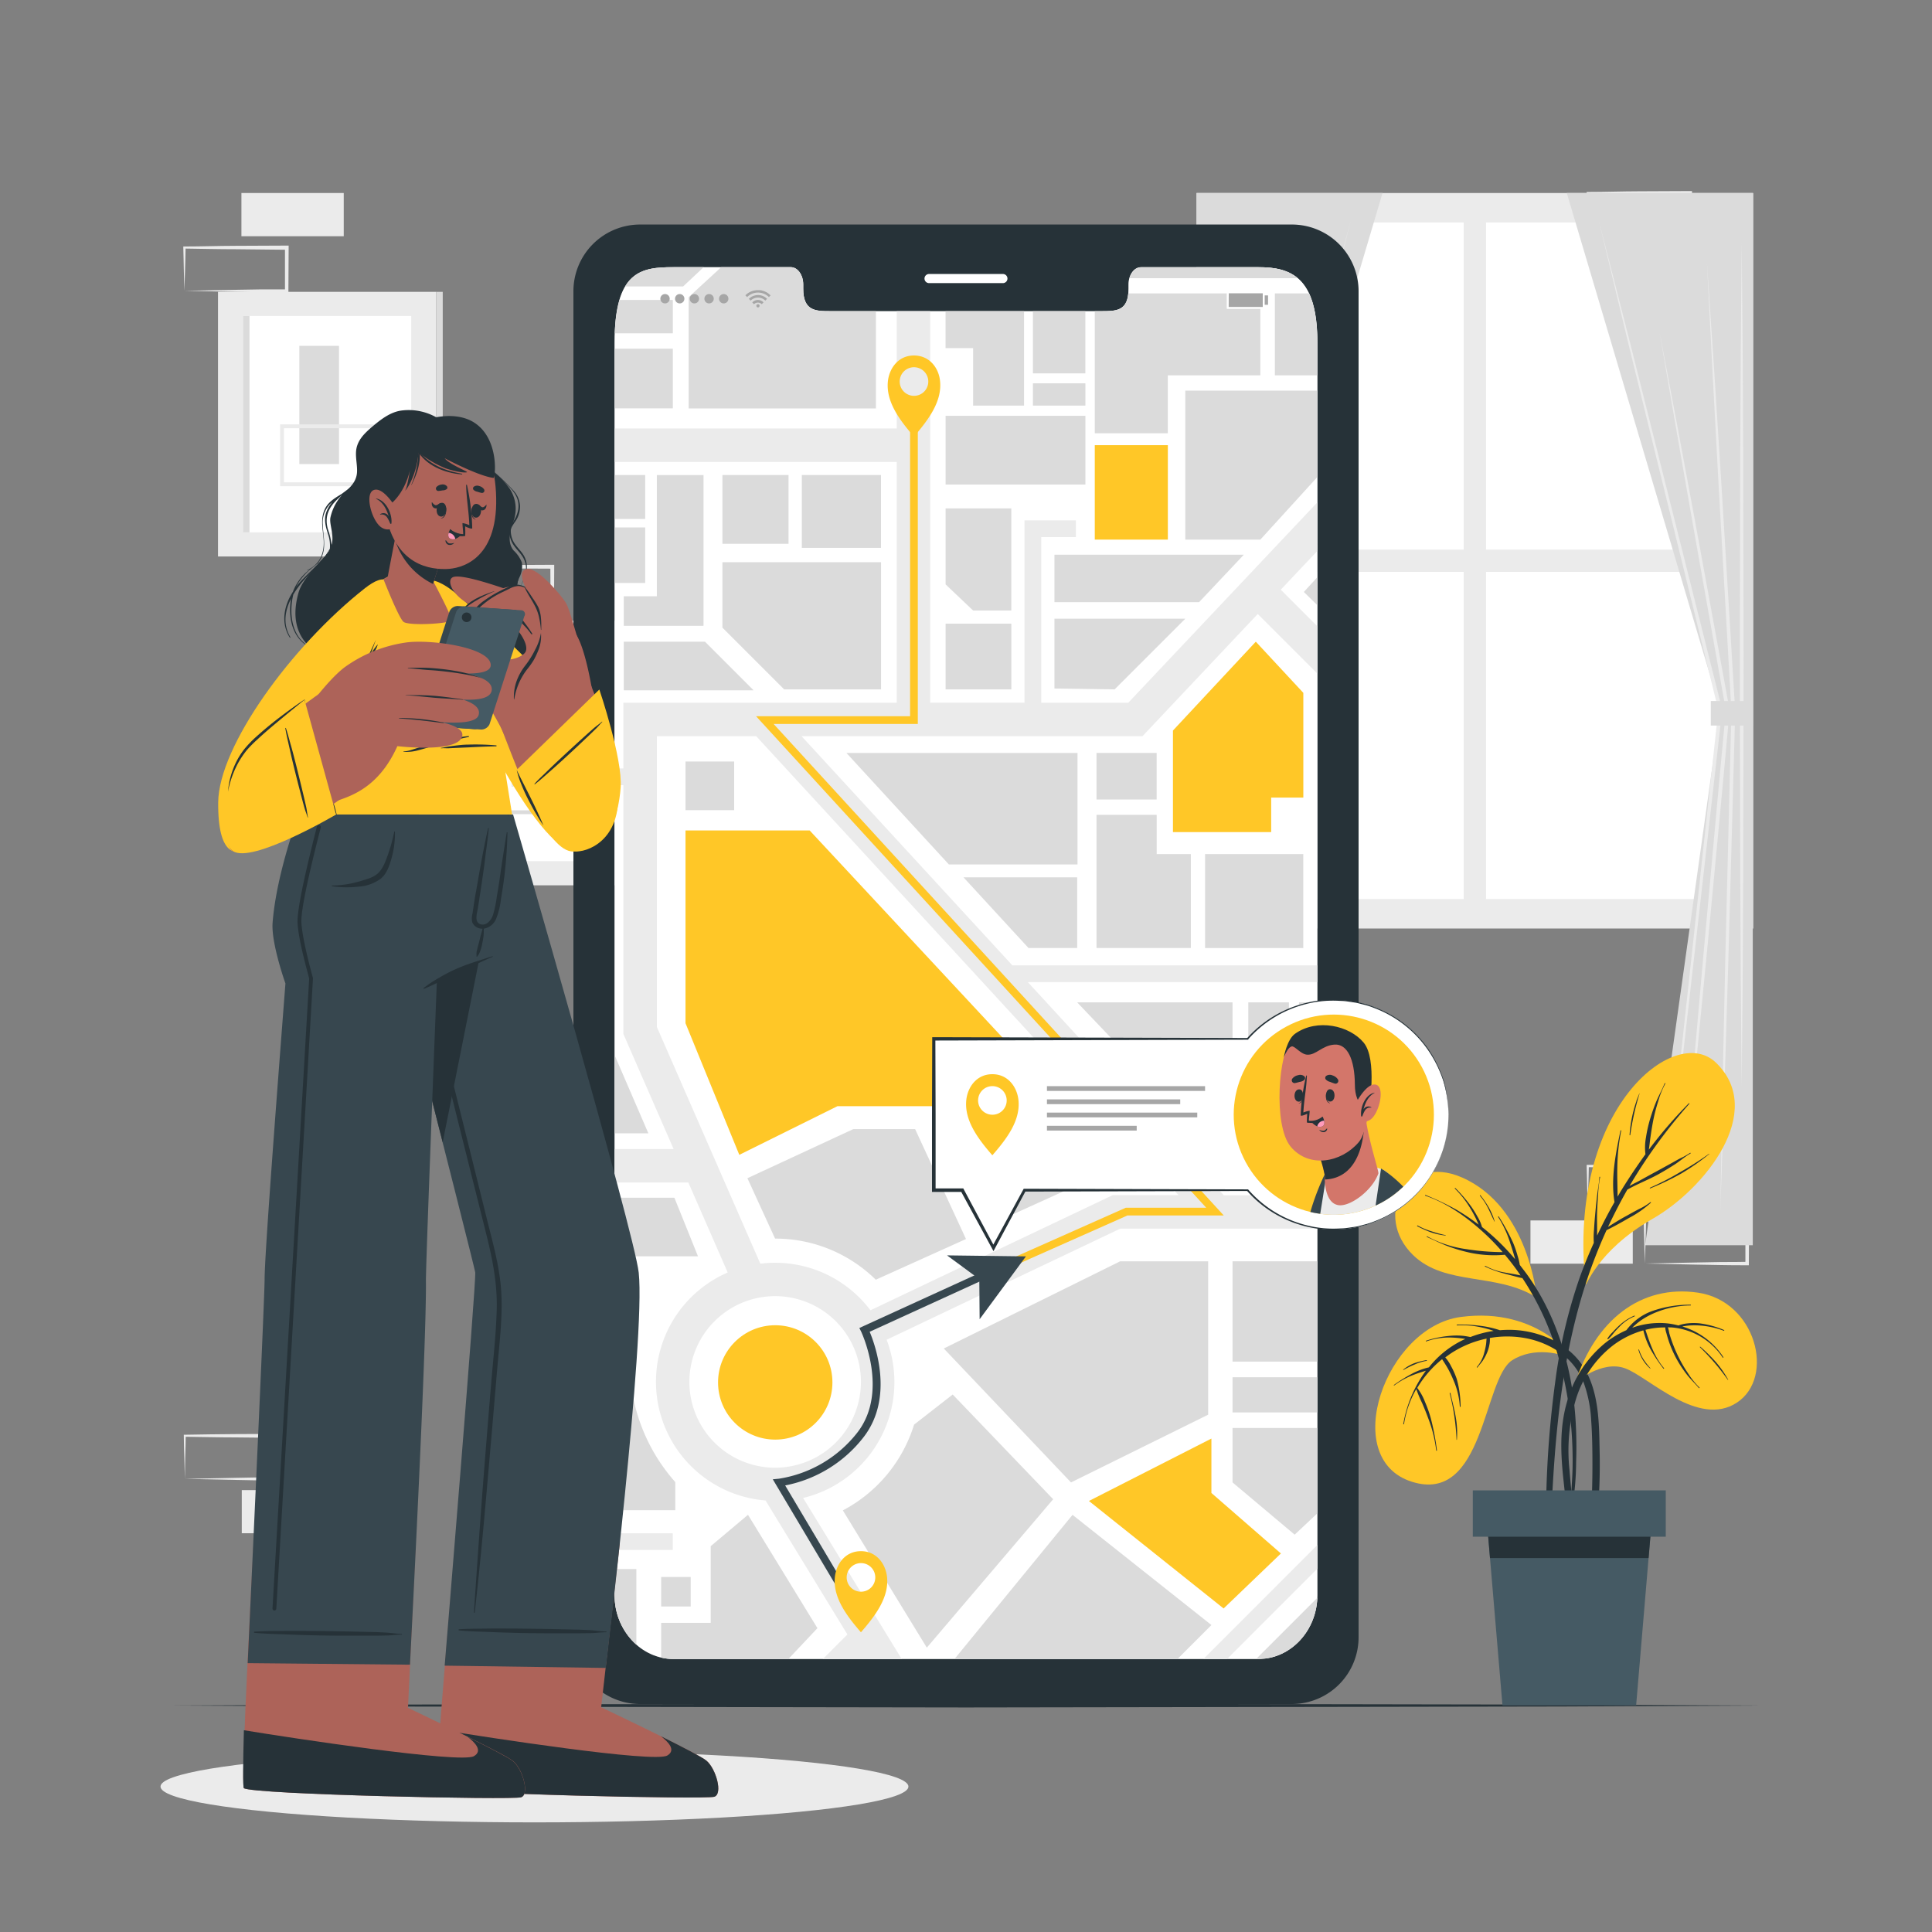 <svg xmlns="http://www.w3.org/2000/svg" viewBox="0 0 500 500"><rect x="0" y="0" width="500" height="500" fill="#808080" stroke="none"/><g id="freepik--background-complete--inject-5"><path d="M410.91,312.92l13.35-.27,6.58-.12c2.19,0,4.36,0,6.55,0l-.45.44-.05-11.18.5.49-13.24-.06c-4.42,0-8.83-.11-13.24-.16l.27-.27c0,1.83-.09,3.67-.13,5.53Zm0,0-.15-5.53c0-1.87-.11-3.76-.13-5.65v-.27h.28c4.41,0,8.82-.16,13.24-.16l13.24-.06h.5v.51l-.06,11.18v.45h-.44c-2.24,0-4.47,0-6.7-.05L424,313.2Z" style="fill:#ebebeb"></path><path d="M425.68,327l13.35-.27,6.58-.12c2.19,0,4.37,0,6.55-.05l-.45.44,0-11.18.5.49-13.24-.06c-4.42,0-8.83-.11-13.24-.16l.27-.27c0,1.83-.09,3.67-.13,5.53Zm0,0-.14-5.53c-.05-1.87-.12-3.76-.14-5.65v-.27h.28c4.41-.05,8.82-.16,13.24-.16l13.24-.06h.5v.51L452.6,327v.45h-.44c-2.23,0-4.47,0-6.7-.05l-6.66-.12Z" style="fill:#ebebeb"></path><rect x="396.08" y="315.84" width="26.48" height="11.19" transform="translate(818.64 642.88) rotate(180)" style="fill:#ebebeb"></rect><path d="M47.84,382.73l13.32-.27,6.56-.12c2.18,0,4.35,0,6.52,0l-.44.44-.06-11.15.5.5L61,372c-4.4,0-8.8-.12-13.2-.17l.27-.27c0,1.82-.08,3.66-.13,5.52Zm0,0-.14-5.51c-.05-1.87-.11-3.75-.13-5.64v-.27h.27c4.4-.06,8.8-.16,13.2-.17l13.2-.06h.5v.5l0,11.15v.45h-.44c-2.22,0-4.45,0-6.67-.05L60.93,383Z" style="fill:#ebebeb"></path><rect x="62.57" y="385.65" width="26.4" height="11.16" transform="translate(151.54 782.45) rotate(180)" style="fill:#ebebeb"></rect><path d="M116.45,157.86l13.36-.28,6.58-.11c2.18-.05,4.36,0,6.54-.05l-.44.44-.06-11.19.5.5-13.24-.06c-4.41,0-8.83-.11-13.24-.17l.27-.27c0,1.83-.08,3.68-.13,5.54Zm0,0-.14-5.53c0-1.87-.11-3.76-.13-5.66v-.27h.27c4.41-.05,8.83-.16,13.24-.16l13.24-.07h.5v.5l-.05,11.19v.45h-.44c-2.23,0-4.47,0-6.69-.06l-6.66-.11Z" style="fill:#ebebeb"></path><rect x="62.49" y="49.95" width="26.48" height="11.19" transform="translate(151.45 111.09) rotate(180)" style="fill:#ebebeb"></rect><path d="M47.72,75.25,61.07,75l6.58-.11c2.19,0,4.36,0,6.55,0l-.45.44,0-11.19.5.5L61,64.5c-4.42,0-8.83-.11-13.24-.17l.27-.27c0,1.83-.09,3.67-.13,5.54Zm0,0-.15-5.53c0-1.87-.11-3.76-.13-5.66v-.27h.28c4.41,0,8.82-.16,13.24-.17l13.24-.06h.5v.5l-.06,11.19v.45H74.2c-2.24,0-4.47,0-6.7-.06l-6.66-.11Z" style="fill:#ebebeb"></path><path d="M410.91,61.14l13.35-.28,6.58-.11c2.19,0,4.36,0,6.55,0l-.45.44L436.89,50l.5.5-13.24-.06c-4.42,0-8.83-.11-13.24-.17l.27-.27c0,1.83-.09,3.67-.13,5.54Zm0,0-.15-5.53c0-1.87-.11-3.76-.13-5.66v-.27h.28c4.41,0,8.82-.16,13.24-.17l13.24-.06h.5V50l-.06,11.19v.45h-.44c-2.24,0-4.47,0-6.7-.06L424,61.42Z" style="fill:#ebebeb"></path><rect x="369.05" y="189.88" width="26.48" height="11.19" transform="translate(764.58 390.95) rotate(180)" style="fill:#ebebeb"></rect><rect x="309.66" y="49.95" width="144.07" height="190.35" transform="translate(763.4 290.25) rotate(180)" style="fill:#ebebeb"></rect><rect x="384.58" y="57.58" width="62.39" height="84.67" transform="translate(831.55 199.82) rotate(180)" style="fill:#fff"></rect><rect x="316.43" y="57.58" width="62.39" height="84.67" transform="translate(695.24 199.82) rotate(180)" style="fill:#fff"></rect><rect x="384.58" y="148.01" width="62.39" height="84.67" transform="translate(831.55 380.68) rotate(180)" style="fill:#fff"></rect><rect x="316.43" y="148.01" width="62.39" height="84.67" transform="translate(695.24 380.68) rotate(180)" style="fill:#fff"></rect><polygon points="357.8 49.95 309.66 49.95 309.66 322.27 337.52 322.27 318.08 183.7 357.8 49.95" style="fill:#dbdbdb"></polygon><polygon points="349.46 57.31 341.85 88.97 334.09 120.59 318.56 183.82 318.57 183.65 325.75 249.73 329.33 282.77 332.75 315.83 328.84 282.83 325.08 249.81 317.58 183.76 317.57 183.67 317.59 183.58 333.45 120.43 341.38 88.85 349.46 57.31" style="fill:#ebebeb"></polygon><polygon points="312.53 62.9 312.77 90.21 312.91 117.52 313.03 172.14 312.91 226.76 312.77 254.07 312.53 281.38 312.28 254.07 312.14 226.76 312.03 172.14 312.14 117.52 312.28 90.21 312.53 62.9" style="fill:#ebebeb"></polygon><polygon points="321.52 68.02 320.05 97.05 318.48 126.07 315.19 184.11 315.19 184.07 316.79 248.75 317.49 281.08 318.08 313.43 316.98 281.1 315.99 248.77 314.21 184.1 314.21 184.07 314.21 184.06 317.74 126.03 319.59 97.02 321.52 68.02" style="fill:#ebebeb"></polygon><path d="M327.79,309.24l-3.17-31.33-3.07-31.34c-1.95-20.9-4-41.8-5.87-62.71v-.13l8.94-48.79,4.54-24.39,4.61-24.37-4.2,24.44-4.27,24.44-8.68,48.84v-.12c2,20.89,3.84,41.81,5.77,62.71l2.75,31.37Z" style="fill:#ebebeb"></path><rect x="309.66" y="181.42" width="10.87" height="6.35" transform="translate(630.2 369.19) rotate(180)" style="fill:#dbdbdb"></rect><polygon points="405.48 49.95 453.62 49.95 453.62 322.27 425.76 322.27 445.21 183.7 405.48 49.95" style="fill:#dbdbdb"></polygon><polygon points="413.82 57.31 421.9 88.85 429.83 120.43 445.69 183.58 445.71 183.67 445.7 183.76 438.2 249.81 434.44 282.83 430.53 315.83 433.95 282.77 437.54 249.73 444.71 183.65 444.72 183.82 429.19 120.59 421.43 88.97 413.82 57.31" style="fill:#ebebeb"></polygon><polygon points="450.75 62.9 451 90.21 451.14 117.52 451.25 172.14 451.14 226.76 451 254.07 450.75 281.38 450.51 254.07 450.37 226.76 450.26 172.14 450.37 117.52 450.51 90.21 450.75 62.9" style="fill:#ebebeb"></polygon><polygon points="441.76 68.02 443.7 97.02 445.54 126.03 449.07 184.06 449.07 184.07 449.07 184.1 447.29 248.77 446.3 281.1 445.21 313.43 445.8 281.08 446.49 248.75 448.09 184.07 448.09 184.11 444.8 126.07 443.24 97.05 441.76 68.02" style="fill:#ebebeb"></polygon><path d="M435.49,309.24l2.65-31.38,2.76-31.37c1.92-20.9,3.76-41.82,5.76-62.71v.12L438,135.06l-4.27-24.44-4.2-24.44,4.62,24.37,4.54,24.39,8.93,48.79v.13c-1.88,20.91-3.92,41.81-5.88,62.71l-3.06,31.34Z" style="fill:#ebebeb"></path><rect x="442.75" y="181.42" width="10.87" height="6.35" style="fill:#dbdbdb"></rect><rect x="56.42" y="75.53" width="56.46" height="68.49" style="fill:#ebebeb"></rect><rect x="62.87" y="81.78" width="43.56" height="55.99" style="fill:#fff"></rect><rect x="62.87" y="81.78" width="1.7" height="55.99" style="fill:#dbdbdb"></rect><rect x="112.88" y="75.53" width="1.7" height="68.49" style="fill:#dbdbdb"></rect><rect x="77.47" y="89.5" width="10.27" height="30.6" style="fill:#dbdbdb"></rect><path d="M100.87,125.82H72.49v-16h28.38Zm-27.38-1H99.87v-14H73.49Z" style="fill:#ebebeb"></path><rect x="108.4" y="160.63" width="56.46" height="68.49" style="fill:#ebebeb"></rect><rect x="114.85" y="166.88" width="43.56" height="55.99" style="fill:#fff"></rect><rect x="114.85" y="166.88" width="1.7" height="55.99" style="fill:#dbdbdb"></rect><rect x="164.86" y="160.63" width="1.7" height="68.49" style="fill:#dbdbdb"></rect><rect x="132.41" y="181.36" width="8.8" height="22.25" style="fill:#ebebeb"></rect><path d="M151,210.71H126.34V194.38H151Zm-23.64-1H150V195.38H127.34Z" style="fill:#dbdbdb"></path></g><g id="freepik--Shadow--inject-5"><ellipse cx="138.32" cy="462.36" rx="96.78" ry="9.27" style="fill:#ebebeb"></ellipse></g><g id="freepik--Floor--inject-5"><polygon points="44.45 441.39 95.84 441.15 147.23 441.06 250 440.89 352.77 441.06 404.16 441.15 455.55 441.39 404.16 441.64 352.77 441.73 250 441.89 147.23 441.73 95.84 441.64 44.45 441.39" style="fill:#263238"></polygon></g><g id="freepik--Plant--inject-5"><path d="M407.61,352.12s-9.13-14-29.58-11.29c-19.43,2.59-31.52,36.63-12.69,42.63s18.49-26.6,26-31.42C396.87,348.51,404.18,350.07,407.61,352.12Z" style="fill:#FFC727"></path><path d="M360.77,358.41a40.4,40.4,0,0,1,4.42-2.77,18.17,18.17,0,0,1,4.61-1.77,25.31,25.31,0,0,1,9.43-7.36l-.59-.09a31,31,0,0,0-3.19-.27,17.87,17.87,0,0,0-6.32,1,.09.09,0,1,1-.06-.18,28,28,0,0,1,6.34-1.27,18.41,18.41,0,0,1,3.15,0c.56.06,1.12.15,1.67.26l.32.06a27.23,27.23,0,0,1,6-1.58l-.54-.2a27.29,27.29,0,0,0-2.92-.77,23.25,23.25,0,0,0-6-.47c-.12,0-.14-.19,0-.2a38.61,38.61,0,0,1,6.08.33,25.5,25.5,0,0,1,5,1.13,28.34,28.34,0,0,1,3.69-.07c7,.37,14.36,3.7,18.11,9.84s3.87,13.88,4,20.88a154.67,154.67,0,0,1-2,29.16c-.1.57-.89.39-.85-.16.51-8.25,1-16.5,1-24.77,0-3.83-.05-7.68-.32-11.5a34,34,0,0,0-1.87-9.62,17.3,17.3,0,0,0-6.07-7.9,22.94,22.94,0,0,0-9.29-3.85,26,26,0,0,0-9,0,6.29,6.29,0,0,1-.12,1.78,9.44,9.44,0,0,1-.65,2.14,11.55,11.55,0,0,1-1,1.86c-.43.66-1,1.23-1.43,1.84-.08.1-.23,0-.15-.12a9.15,9.15,0,0,0,1.93-3.8,17.27,17.27,0,0,0,.43-2c.08-.51.08-1,.15-1.54a26.67,26.67,0,0,0-9.17,3.78c-.53.35-1,.71-1.53,1.09a10.14,10.14,0,0,1,1.5,2.25,21.21,21.21,0,0,1,1.48,3.34A27.36,27.36,0,0,1,378,364a.1.1,0,0,1-.2,0,20.12,20.12,0,0,0-1.65-6.81,26.76,26.76,0,0,0-1.49-3.1c-.29-.52-.6-1-.92-1.52-.17-.27-.36-.54-.52-.82a27.86,27.86,0,0,0-6.44,7.45l0,0a13.81,13.81,0,0,1,2,3.59,32.07,32.07,0,0,1,1.49,4.19,66.25,66.25,0,0,1,1.61,8.38c0,.12-.17.14-.19,0a34.07,34.07,0,0,0-2.07-8.31c-.48-1.31-1-2.6-1.55-3.88a35.76,35.76,0,0,1-1.54-3.68,25.94,25.94,0,0,0-3.17,9.05c0,.12-.21.09-.19,0a32.59,32.59,0,0,1,5.85-13.8c-1.28.4-2.55.79-3.79,1.31a20.31,20.31,0,0,0-4.44,2.53C360.78,358.65,360.67,358.48,360.77,358.41Z" style="fill:#263238"></path><path d="M375.38,360.54c.41,2,1,4,1.34,6.07a23,23,0,0,1,.32,6c0,.05-.09.05-.09,0a57.19,57.19,0,0,0-1.76-12A.1.1,0,1,1,375.38,360.54Z" style="fill:#263238"></path><path d="M363.17,354.44A11.06,11.06,0,0,1,366,352.8a19.48,19.48,0,0,1,3.18-.8c.11,0,.14.18,0,.19a12.38,12.38,0,0,0-3.07.94,23.13,23.13,0,0,0-2.87,1.41A.06.06,0,1,1,363.17,354.44Z" style="fill:#263238"></path><path d="M397.72,335.84s-1.92-23.51-19.4-31.13c-14.6-6.37-23,10-12.64,20.08C374,332.91,387.42,329.25,397.72,335.84Z" style="fill:#FFC727"></path><path d="M368.92,309.26a74.49,74.49,0,0,1,7.77,3.68,58,58,0,0,1,6,4c-.29-.59-.54-1.22-.84-1.8-.45-.91-.94-1.79-1.48-2.66a25.17,25.17,0,0,0-3.85-4.87c-.09-.09.05-.22.14-.13a38.78,38.78,0,0,1,4.05,4.72,26.91,26.91,0,0,1,1.66,2.66,10.28,10.28,0,0,1,1.17,2.7l.2.15a57.51,57.51,0,0,1,8.35,8.16c-.05-.23-.1-.46-.16-.67-.33-1.15-.68-2.28-1.06-3.42a28.77,28.77,0,0,0-3.16-6.85.1.1,0,0,1,.17-.1,54.89,54.89,0,0,1,3.66,6.69,26.52,26.52,0,0,1,1.21,3.48,14.82,14.82,0,0,1,.57,2.36c.76,1,1.51,1.94,2.21,2.94,7.51,10.69,11.27,23.61,12.18,36.54a111.87,111.87,0,0,1,.19,11.58,73.06,73.06,0,0,1-1,11.63c-.05.24-.43.17-.42-.07.08-3.4.44-6.78.5-10.18a99.41,99.41,0,0,0-.33-10.21,95.31,95.31,0,0,0-3.81-20A71.72,71.72,0,0,0,394,330.78c-.74-.14-1.47-.34-2.19-.53s-1.75-.45-2.62-.69a26.59,26.59,0,0,1-4.87-1.79.09.09,0,1,1,.1-.16,15.74,15.74,0,0,0,4.94,1.7c1.37.27,2.79.45,4.16.77a63.76,63.76,0,0,0-4.06-5.35,30,30,0,0,1-9.95-.74,41.59,41.59,0,0,1-5.09-1.58c-1.75-.68-3.41-1.54-5.13-2.27-.13-.05,0-.24.07-.17a29.36,29.36,0,0,0,10.09,3.3,62,62,0,0,0,9.43.78c-1.24-1.43-2.53-2.81-3.9-4.12-4.59-4.37-10-8.39-16.09-10.48C368.74,309.41,368.8,309.21,368.92,309.26Z" style="fill:#263238"></path><path d="M383.14,309.33a27.68,27.68,0,0,1,2.15,3.14,17.76,17.76,0,0,1,1.54,3.65s-.05.06-.07,0c-.59-1.15-1.08-2.35-1.67-3.49a16.79,16.79,0,0,0-2.09-3.18C382.93,309.37,383.07,309.24,383.14,309.33Z" style="fill:#263238"></path><path d="M366.89,317.16a17.84,17.84,0,0,0,3.58,1.5,33.32,33.32,0,0,0,3.65,1c.06,0,.05.11,0,.1a17.36,17.36,0,0,1-3.78-.83,30.3,30.3,0,0,1-3.54-1.58C366.68,317.27,366.78,317.1,366.89,317.16Z" style="fill:#263238"></path><path d="M410.35,332.38c.11,1,2.64-8.54,17.42-17,13.43-7.7,29.45-27.74,16.29-40.39C433.43,264.75,405.44,287,410.35,332.38Z" style="fill:#FFC727"></path><path d="M400.17,387.15a261.92,261.92,0,0,1,2.35-29.73,134.27,134.27,0,0,1,6.24-26.6c1.1-3.11,2.36-6.16,3.72-9.18a21.6,21.6,0,0,1,.06-3.51c.08-1.51.21-3,.35-4.51s.29-3,.47-4.5.5-3,.56-4.48c0-.14.22-.11.19,0a31.52,31.52,0,0,0-.53,4.76c-.12,1.45-.2,2.9-.25,4.35s0,2.91,0,4.37c0,.52,0,1.08,0,1.64,1.39-2.94,2.88-5.83,4.5-8.65-1-6.13.3-12.53,1.55-18.52,0-.12.21-.07.18.05a52.24,52.24,0,0,0-1,9.5c-.06,2.52.06,5,.07,7.55.35-.6.71-1.21,1.07-1.8,1.92-3.13,4-6.2,6.14-9.18a14.17,14.17,0,0,1,.14-4.36,35.49,35.49,0,0,1,1.07-4.78c.48-1.56,1-3.1,1.64-4.61s1.49-3,2.11-4.59c.05-.13.25,0,.17.08a23,23,0,0,0-1.85,4.64,45.07,45.07,0,0,0-1.21,4.6c-.31,1.55-.56,3.11-.78,4.69-.15,1-.24,2.11-.42,3.16a114.23,114.23,0,0,1,10.35-12c.09-.09.22.05.13.14a136,136,0,0,0-15,20.44c-.17.27-.32.55-.48.83.82-.52,1.75-.92,2.52-1.35,1.43-.79,2.86-1.58,4.31-2.36l4.18-2.29c.72-.4,1.43-.82,2.16-1.19a17,17,0,0,0,2.5-1.39c.11-.08.23.09.11.16-1.42.78-2.68,1.94-4.05,2.82s-2.78,1.73-4.22,2.53c-2.63,1.46-5.48,2.52-8.07,4-1.79,3.14-3.44,6.37-5,9.65,1.57-1,3.17-2,4.8-2.87,1.05-.59,2.1-1.17,3.16-1.73a15.55,15.55,0,0,0,3-1.8c.09-.08.22.06.13.14a27.62,27.62,0,0,1-5.68,3.95c-1.9,1.11-3.82,2.18-5.79,3.15-1.58,3.46-3,7-4.28,10.58-6.22,17.62-8.51,36.32-9.6,54.89-.32,5.54-.49,11.07-.56,16.62s.22,11.07.21,16.6c0,.17-.27.21-.29,0-.67-4.91-.78-9.91-1-14.85S400.06,392.18,400.17,387.15Z" style="fill:#263238"></path><path d="M427,307.39a71.08,71.08,0,0,0,7.85-4.06,83.79,83.79,0,0,0,7.46-4.73s.09,0,.05.06a60.88,60.88,0,0,1-7.16,5,70.16,70.16,0,0,1-8.11,3.89C427,307.61,426.91,307.44,427,307.39Z" style="fill:#263238"></path><path d="M422.75,287.48c.21-.86.49-1.71.77-2.54a.08.08,0,0,1,0-.1c.18-.48.38-.95.57-1.42l.07-.17a2.33,2.33,0,0,0,.11-.28s.06,0,.05,0-.09.33-.14.49a2.76,2.76,0,0,1-.08.27,68.85,68.85,0,0,0-2.19,10c0,.1-.18.11-.18,0A33.7,33.7,0,0,1,422.75,287.48Z" style="fill:#263238"></path><path d="M407.69,357.84c5.15-16,16.79-25.5,31.76-23.3S459.5,356.44,449.5,363s-22.83-6.66-28.92-8.88S407.69,357.84,407.69,357.84Z" style="fill:#FFC727"></path><path d="M406.32,398.69c-.22-1.81-.4-3.62-.6-5.44-.38-3.62-.78-7.24-1.16-10.86-.69-6.62-.9-13.19,1-19.65a29.93,29.93,0,0,1,9.65-15,24.65,24.65,0,0,1,5.7-3.49,14.38,14.38,0,0,1,6.53-4.9,29.22,29.22,0,0,1,10.07-1.69c.12,0,.14.18,0,.19a24.47,24.47,0,0,0-9.46,2,19.76,19.76,0,0,0-3.64,2.05,17.56,17.56,0,0,0-2,1.73,20.84,20.84,0,0,1,8.79-1.17,19.1,19.1,0,0,1,3.18.57,9,9,0,0,1,2.37-.54,14,14,0,0,1,3.17,0,23.72,23.72,0,0,1,6.28,1.73.1.1,0,0,1-.08.18,22.14,22.14,0,0,0-6.08-1.35,19,19,0,0,0-3,0,13.14,13.14,0,0,0-1.65.25,19.26,19.26,0,0,1,10.61,7.92c.06.11-.09.22-.16.12a17.61,17.61,0,0,0-13.18-7.8c-.33,0-.66,0-1-.05A13,13,0,0,1,432,345c.2.71.43,1.42.68,2.12a36.17,36.17,0,0,0,1.79,4.21,34,34,0,0,0,2.34,4,20.75,20.75,0,0,0,3,3.76c.1.09-.05.23-.14.13-1.05-1.23-2.24-2.33-3.22-3.62a31.1,31.1,0,0,1-2.55-3.9,29.64,29.64,0,0,1-1.92-4.31c-.27-.78-.51-1.58-.72-2.38a5.65,5.65,0,0,1-.3-1.47,19.67,19.67,0,0,0-5.12.62c1.15,3.48,2.36,7.1,4.81,9.92.08.09-.08.22-.16.11a41,41,0,0,1-3.19-4.75,19.37,19.37,0,0,1-2-5.14,23.54,23.54,0,0,0-8,4,28,28,0,0,0-9.47,13.88,46.56,46.56,0,0,0-1.65,18.19c.61,7.72,1.61,15.43,1.93,23.17,0,.5-.74.78-.92.23A27.28,27.28,0,0,1,406.32,398.69Z" style="fill:#263238"></path><path d="M416,346.43a8.34,8.34,0,0,1,1.44-1.76,21.67,21.67,0,0,1,1.65-1.67,13.65,13.65,0,0,1,3.86-2.51c.11-.05.19.13.07.18a10.92,10.92,0,0,0-3.79,2.58q-.82.81-1.56,1.68a11,11,0,0,1-1.47,1.65C416.14,346.66,416,346.55,416,346.43Z" style="fill:#263238"></path><path d="M440.05,348.54a43.43,43.43,0,0,1,4,3.94,27.13,27.13,0,0,1,3.19,4.57c0,.05,0,.09-.08.05a60.13,60.13,0,0,0-7.19-8.41C439.84,348.61,440,348.46,440.05,348.54Z" style="fill:#263238"></path><path d="M424.18,349.29a10.73,10.73,0,0,0,1.21,2.59,17.44,17.44,0,0,0,1.73,2.2c0,.05,0,.11-.08.08a9.88,9.88,0,0,1-3-4.8C424,349.25,424.14,349.17,424.18,349.29Z" style="fill:#263238"></path><polygon points="384.56 390.72 385.61 403.22 388.84 441.35 423.43 441.35 426.65 403.22 427.71 390.72 384.56 390.72" style="fill:#455a64"></polygon><polygon points="384.56 390.72 385.61 403.22 426.65 403.22 427.71 390.72 384.56 390.72" style="fill:#263238"></polygon><rect x="381.16" y="385.7" width="49.94" height="11.99" transform="translate(812.26 783.4) rotate(180)" style="fill:#455a64"></rect></g><g id="freepik--Device--inject-5"><path d="M334.51,58.11h-169a17.26,17.26,0,0,0-17.11,17.42v348A17.27,17.27,0,0,0,165.47,441h169a17.28,17.28,0,0,0,17.13-17.42v-348A17.27,17.27,0,0,0,334.51,58.11Zm6.43,354.67c0,9.16-6.86,16.57-15.32,16.57H174.39c-8.49,0-15.34-7.41-15.34-16.57V88.72c0-18.66,6.85-19.57,15.34-19.57h30.29c1.76,0,3.2,2,3.2,4.48V74.7c0,5.81,3.18,5.83,7.09,5.83h70c4,0,7.09,0,7.09-5.83V73.63c0-2.48,1.42-4.48,3.22-4.48h30.29c8.46,0,15.32,2.48,15.32,19.57Z" style="fill:#263238"></path><path d="M259.55,73.27H240.44a1.18,1.18,0,0,1-1.18-1.18h0a1.18,1.18,0,0,1,1.18-1.18h19.11a1.18,1.18,0,0,1,1.18,1.18h0A1.18,1.18,0,0,1,259.55,73.27Z" style="fill:#fff"></path><path d="M340.94,88.72V412.78c0,9.16-6.86,16.57-15.32,16.57H174.39c-8.49,0-15.34-7.41-15.34-16.57V88.72c0-18.66,6.85-19.57,15.34-19.57h30.29c1.76,0,3.2,2,3.2,4.48V74.7c0,5.81,3.18,5.83,7.09,5.83h70c4,0,7.09,0,7.09-5.83V73.63c0-2.48,1.42-4.48,3.22-4.48h30.29C334.08,69.15,340.94,71.63,340.94,88.72Z" style="fill:#fff"></path><path d="M335.84,72h-43.5c.47-1.65,1.62-2.82,3-2.82h30.31C329.55,69.14,333.13,69.68,335.84,72Z" style="fill:#dbdbdb"></path><path d="M159.05,396.81v4.31h15.06v-4.31ZM340.94,130,292,181.86H269.48V139h8.95v-4.34H265.14v47.19H240.73V80.53h-8.66v30.36h-73v8.66h73v62.31H161.33v17h-2.28v4.34h2.28v64.39l13,29.78H159.05v8.66h19.09l10.19,23.29a30.82,30.82,0,0,0,9.79,59h0L219.31,423l-6.39,6.39h20.46l-25.54-41.72a30.84,30.84,0,0,0,21.62-40.94l60.44-28.75h51v-8.65H316.73L266,254.17h74.92v-4.33H262l-54.56-59.32h88.24l29.82-31.62,15.4,15.4V162.06l-9.44-9.45,9.44-10ZM200.62,379.84a22.2,22.2,0,1,1,22.19-22.2A22.22,22.22,0,0,1,200.62,379.84ZM305,309.29H288L225.27,339.1a30.89,30.89,0,0,0-24.65-12.3,32.75,32.75,0,0,0-3.85.24L170,265.79V190.52H195.7Zm6.44,120.06h6.13l23.4-23.41v-6.13Z" style="fill:#ebebeb"></path><rect x="177.41" y="197.08" width="12.59" height="12.59" style="fill:#dbdbdb"></rect><polygon points="308.19 245.34 308.19 221.04 299.35 221.04 299.35 210.88 283.78 210.88 283.78 245.34 308.19 245.34" style="fill:#dbdbdb"></polygon><polygon points="265.02 80.53 265.02 104.97 251.84 104.97 251.84 90.09 244.71 90.09 244.71 80.53 265.02 80.53" style="fill:#dbdbdb"></polygon><path d="M340.94,88.71v8.43h-11V75.93h8.86C340.16,78.83,340.94,82.94,340.94,88.71Z" style="fill:#dbdbdb"></path><polygon points="272.89 178.19 272.89 160.12 306.75 160.12 288.46 178.41 272.89 178.19" style="fill:#dbdbdb"></polygon><rect x="244.72" y="161.4" width="17.01" height="17.01" style="fill:#dbdbdb"></rect><rect x="207.51" y="122.94" width="20.49" height="18.85" style="fill:#dbdbdb"></rect><polygon points="228.01 145.49 228.01 178.41 202.94 178.41 186.96 162.43 186.96 145.49 228.01 145.49" style="fill:#dbdbdb"></polygon><polygon points="182.44 166.06 195.03 178.65 161.43 178.65 161.43 166.06 182.44 166.06" style="fill:#dbdbdb"></polygon><polygon points="180.64 325.13 159.05 325.13 159.05 309.97 174.53 309.97 180.64 325.13" style="fill:#dbdbdb"></polygon><path d="M174.76,383.56v7.28H159.05V358.46h4.29A46.77,46.77,0,0,0,174.76,383.56Z" style="fill:#dbdbdb"></path><path d="M250,320.66l-13.17-28.45h-16l-27.4,12.71,7.16,15.63h.06a37,37,0,0,1,26,10.64Z" style="fill:#dbdbdb"></path><polygon points="340.94 285.23 340.94 304.12 320.34 304.12 302.96 285.23 340.94 285.23" style="fill:#dbdbdb"></polygon><path d="M211.55,421.37l-7.54,8H174.38a14.7,14.7,0,0,1-3.27-.38v-9h12.82V400.15l9.65-8.12Z" style="fill:#dbdbdb"></path><path d="M272.56,388l-26-27.1-10,7.79a37.66,37.66,0,0,1-18.43,22.2l21.73,35.52Z" style="fill:#dbdbdb"></path><polygon points="244.25 348.99 289.9 326.42 312.67 326.42 312.67 366.12 277.17 383.65 244.25 348.99" style="fill:#dbdbdb"></polygon><path d="M340.92,413.51c-.31,8-5.88,14.52-13.05,15.66h-2.61Z" style="fill:#dbdbdb"></path><polygon points="177.41 214.92 177.41 264.81 191.33 298.87 216.73 286.28 275.98 286.28 209.54 214.92 177.41 214.92" style="fill:#FFC727"></polygon><polygon points="321.9 143.56 272.89 143.56 272.89 155.84 310.32 155.84 321.9 143.56" style="fill:#dbdbdb"></polygon><polygon points="167.8 293.31 159.05 293.31 159.05 273.04 167.8 293.31" style="fill:#dbdbdb"></polygon><rect x="318.98" y="326.42" width="21.96" height="25.96" style="fill:#dbdbdb"></rect><rect x="318.98" y="356.43" width="21.96" height="9.11" style="fill:#dbdbdb"></rect><polygon points="313.52 420.56 304.73 429.35 247.02 429.35 277.57 392.04 313.52 420.56" style="fill:#dbdbdb"></polygon><polygon points="316.67 416.27 331.5 402.04 313.51 386.38 313.51 372.3 281.81 388.45 316.67 416.27" style="fill:#FFC727"></polygon><polygon points="340.94 369.56 340.94 391.64 335.06 397.17 318.98 383.65 318.98 369.56 340.94 369.56" style="fill:#dbdbdb"></polygon><path d="M164.69,406.07v19.55a17.07,17.07,0,0,1-5.64-12.84v-6.71Z" style="fill:#dbdbdb"></path><rect x="171.11" y="408.12" width="7.64" height="7.64" style="fill:#dbdbdb"></rect><path d="M226.69,80.53V105.7H178.23V76.89l8.43-7.75h18c1.75,0,3.19,2,3.19,4.49V74.7c0,5.81,3.19,5.83,7.09,5.83Z" style="fill:#dbdbdb"></path><rect x="159.05" y="90.24" width="15.08" height="15.44" style="fill:#dbdbdb"></rect><path d="M174.13,77.62v8.63h-15a35.82,35.82,0,0,1,1.21-8.63Z" style="fill:#dbdbdb"></path><path d="M182.11,69.14l-5.33,5h-15c2.76-4.65,7.38-5,12.61-5Z" style="fill:#dbdbdb"></path><polygon points="278.77 259.41 299.35 281.02 318.98 281.02 318.98 259.41 278.77 259.41" style="fill:#dbdbdb"></polygon><rect x="323.06" y="271.09" width="17.88" height="9.94" style="fill:#dbdbdb"></rect><rect x="323.06" y="259.41" width="10.51" height="9.03" style="fill:#dbdbdb"></rect><rect x="336.19" y="259.41" width="4.75" height="9.03" style="fill:#dbdbdb"></rect><polygon points="243 292.21 275.98 292.21 275.98 307.98 254.89 317.55 243 292.21" style="fill:#dbdbdb"></polygon><circle cx="200.63" cy="357.77" r="14.8" style="fill:#FFC727"></circle><rect x="159.05" y="122.94" width="7.92" height="11.37" style="fill:#dbdbdb"></rect><polygon points="182.07 161.96 182.07 122.95 169.99 122.95 169.99 154.31 161.43 154.31 161.43 161.96 182.07 161.96" style="fill:#dbdbdb"></polygon><rect x="186.96" y="122.94" width="17.11" height="17.8" style="fill:#dbdbdb"></rect><rect x="159.05" y="136.5" width="7.92" height="14.37" style="fill:#dbdbdb"></rect><rect x="311.87" y="221.04" width="25.42" height="24.31" style="fill:#dbdbdb"></rect><polygon points="219.05 194.86 245.57 223.72 278.86 223.72 278.86 194.86 219.05 194.86" style="fill:#dbdbdb"></polygon><polygon points="249.35 227.05 266.18 245.35 278.77 245.35 278.77 227.05 249.35 227.05" style="fill:#dbdbdb"></polygon><rect x="283.78" y="194.86" width="15.56" height="12.05" style="fill:#dbdbdb"></rect><polygon points="337.3 206.41 337.3 179.31 325 166.07 303.56 189.06 303.56 215.35 328.98 215.35 328.98 206.41 337.3 206.41" style="fill:#FFC727"></polygon><polygon points="340.94 149.37 340.94 156.64 337.43 153.2 340.94 149.37" style="fill:#dbdbdb"></polygon><polygon points="340.94 101.09 340.94 123.44 326.18 139.65 306.75 139.65 306.75 101.09 340.94 101.09" style="fill:#dbdbdb"></polygon><rect x="283.33" y="115.21" width="18.91" height="24.44" style="fill:#FFC727"></rect><path d="M326.18,75.93V97.14H302.23v15h-18.9V80.53H285c3.63,0,6.6,0,7-4.6Z" style="fill:#dbdbdb"></path><rect x="267.32" y="80.53" width="13.57" height="16.1" style="fill:#dbdbdb"></rect><rect x="244.72" y="107.61" width="36.18" height="17.79" style="fill:#dbdbdb"></rect><rect x="267.32" y="99.2" width="13.58" height="5.77" style="fill:#dbdbdb"></rect><polygon points="261.73 158 251.84 158 244.72 151.24 244.72 131.58 261.73 131.58 261.73 158" style="fill:#dbdbdb"></polygon><g id="freepik--u5Zjqx--inject-5"><path d="M199.45,76.43a4,4,0,0,0-.29.29l-.17.16a4,4,0,0,0-5.64,0l-.16-.17-.29-.29h0l0,0,.37-.33a4.46,4.46,0,0,1,.86-.54,4.18,4.18,0,0,1,1.13-.38,5.58,5.58,0,0,1,.57-.08h.5l.38,0a4.51,4.51,0,0,1,1,.25,4.58,4.58,0,0,1,.71.33,4.48,4.48,0,0,1,.67.47l.31.28Z" style="fill:#a6a6a6"></path><path d="M194.27,77.8l-.46-.46a3.31,3.31,0,0,1,1.88-.94,3.26,3.26,0,0,1,2.83.94c-.15.15-.3.31-.46.46a2.61,2.61,0,0,0-1.89-.78A2.65,2.65,0,0,0,194.27,77.8Z" style="fill:#a6a6a6"></path><path d="M197.6,78.26l-.46.46a1.4,1.4,0,0,0-1-.4,1.36,1.36,0,0,0-1,.41l-.46-.46A2,2,0,0,1,197.6,78.26Z" style="fill:#a6a6a6"></path><path d="M196.58,79.14a.41.41,0,0,1-.41.42.42.42,0,0,1-.42-.42.41.41,0,0,1,.42-.41A.41.41,0,0,1,196.58,79.14Z" style="fill:#a6a6a6"></path></g><path d="M170.9,77.31a1.21,1.21,0,1,1,1.21,1.21A1.2,1.2,0,0,1,170.9,77.31Z" style="fill:#a6a6a6"></path><path d="M174.7,77.31a1.21,1.21,0,1,1,1.21,1.21A1.2,1.2,0,0,1,174.7,77.31Z" style="fill:#a6a6a6"></path><path d="M178.5,77.31a1.21,1.21,0,1,1,1.2,1.21A1.2,1.2,0,0,1,178.5,77.31Z" style="fill:#a6a6a6"></path><path d="M182.3,77.31a1.21,1.21,0,1,1,1.2,1.21A1.2,1.2,0,0,1,182.3,77.31Z" style="fill:#a6a6a6"></path><path d="M186.09,77.31a1.21,1.21,0,1,1,1.21,1.21A1.2,1.2,0,0,1,186.09,77.31Z" style="fill:#a6a6a6"></path><rect x="317.73" y="75.65" width="9.31" height="4.05" style="fill:#a6a6a6"></rect><path d="M327.3,79.94h-9.82V75.4h9.82Zm-9.32-.5h8.82V75.9H318Z" style="fill:#fff"></path><rect x="318.3" y="76.17" width="6.33" height="3" style="fill:#a6a6a6"></rect><rect x="327.3" y="76.45" width="0.87" height="2.43" style="fill:#a6a6a6"></rect></g><g id="freepik--Route--inject-5"><polygon points="258.54 329.32 257.73 327.5 291.35 312.56 312.17 312.56 195.67 185.36 235.53 185.36 235.53 110.48 237.53 110.48 237.53 187.36 200.21 187.36 316.71 314.56 291.78 314.56 258.54 329.32" style="fill:#FFC727"></polygon><path d="M243.29,98.69C243,95.31,240.62,92,236.53,92s-6.41,3.36-6.75,6.74c-.51,5.21,3,9.94,6.75,14.25C240.29,108.63,243.81,103.9,243.29,98.69Zm-6.76,3.75a3.7,3.7,0,1,1,3.71-3.7A3.69,3.69,0,0,1,236.53,102.44Z" style="fill:#FFC727"></path><polygon points="253.53 341.41 253.44 331.04 245.09 324.89 265.51 325.15 253.53 341.41" style="fill:#37474f"></polygon><path d="M222,419.84l-22-37,1.58-.15A32,32,0,0,0,222,370.59c8.09-10.67.92-25.85.85-26l-.45-.91,32.47-14.84.83,1.82-30.63,14c1.52,3.64,6.25,17-1.48,27.15a33.78,33.78,0,0,1-20.39,12.62l20.45,34.39Z" style="fill:#37474f"></path><path d="M229.57,408.18c-.34-3.38-2.67-6.74-6.76-6.74s-6.41,3.36-6.75,6.74c-.51,5.21,3,9.94,6.75,14.25C226.57,418.12,230.09,413.39,229.57,408.18Zm-6.76,3.75a3.7,3.7,0,1,1,3.71-3.7A3.69,3.69,0,0,1,222.81,411.93Z" style="fill:#FFC727"></path></g><g id="freepik--character-2--inject-5"><path d="M374.87,288.49a29.68,29.68,0,0,1-52,19.58H265.19L257.12,323l-8.07-14.93h-7.37V268.91h81.2a29.69,29.69,0,0,1,52,19.59Z" style="fill:#fff"></path><path d="M374.87,288.49a33.22,33.22,0,0,1-1.32,8.86,31.77,31.77,0,0,1-3.92,8,29.88,29.88,0,0,1-14,10.94,22.32,22.32,0,0,1-2.13.74l-2.18.56c-.73.15-1.48.24-2.22.37a16.81,16.81,0,0,1-2.24.21,28.38,28.38,0,0,1-8.95-.79,29.89,29.89,0,0,1-15.22-9.23l.15.07-57.69.16.31-.19-8,14.95-.35.66-.35-.66-8.11-14.91.39.24-7.37,0h-.47v-.47c0-6.53,0-13.05,0-19.58l.06-19.58v-.42h.42l81.2.22-.2.2h0v-.07l.05-.06A29.86,29.86,0,0,1,338,259.56a28.4,28.4,0,0,1,8.95-.79,16.81,16.81,0,0,1,2.24.21c.74.13,1.49.22,2.22.37l2.18.56a22.32,22.32,0,0,1,2.13.74,29.85,29.85,0,0,1,14,10.93,32.28,32.28,0,0,1,3.92,8.05A33.22,33.22,0,0,1,374.87,288.49Zm0,0a33.06,33.06,0,0,0-1.37-8.84,31.64,31.64,0,0,0-4-8,29.64,29.64,0,0,0-13.94-10.81,19.36,19.36,0,0,0-2.11-.71l-2.17-.55c-.73-.15-1.48-.23-2.21-.35a15,15,0,0,0-2.23-.2,28.15,28.15,0,0,0-8.86.82A29.61,29.61,0,0,0,323,269l.05-.13h0v.2h-.2l-81.2.22.42-.42.06,19.58c0,6.53,0,13.05,0,19.58l-.47-.47,7.37,0h.27l.12.24,8,14.95h-.7l8.11-14.91.1-.19h.21l57.69.16H323l.06.07a29.45,29.45,0,0,0,15,9.2,27.84,27.84,0,0,0,8.86.83,15.15,15.15,0,0,0,2.23-.2c.73-.11,1.48-.2,2.21-.34l2.16-.56a18.83,18.83,0,0,0,2.12-.71,29.67,29.67,0,0,0,13.95-10.81,31.85,31.85,0,0,0,3.95-8A33.06,33.06,0,0,0,374.87,288.49Z" style="fill:#263238"></path><circle cx="345.19" cy="288.49" r="25.9" transform="translate(-95.56 198.35) rotate(-28.33)" style="fill:#FFC727"></circle><path d="M352.6,296.88h0" style="fill:#FFC727"></path><path d="M371,288.55a25.71,25.71,0,0,1-7.85,18.55,5.49,5.49,0,0,1-.43.4,25.92,25.92,0,0,1-17.55,6.89,23.73,23.73,0,0,1-3.5-.26,19.58,19.58,0,0,1-2.29-.4l-.27-.06A25.83,25.83,0,1,1,371,288.55Z" style="fill:none"></path><path d="M263.58,284.74c-.34-3.38-2.67-6.74-6.76-6.74s-6.41,3.36-6.75,6.74c-.51,5.21,3,9.94,6.75,14.25C260.58,294.68,264.1,290,263.58,284.74Zm-6.76,3.75a3.7,3.7,0,1,1,3.71-3.7A3.69,3.69,0,0,1,256.82,288.49Z" style="fill:#FFC727"></path><rect x="270.95" y="281.1" width="40.92" height="1.23" style="fill:#a6a6a6"></rect><rect x="270.95" y="284.52" width="34.49" height="1.23" style="fill:#a6a6a6"></rect><rect x="270.95" y="287.94" width="38.9" height="1.23" style="fill:#a6a6a6"></rect><rect x="270.95" y="291.36" width="23.23" height="1.23" style="fill:#a6a6a6"></rect><path d="M362.73,307.5a25.92,25.92,0,0,1-17.55,6.89,23.73,23.73,0,0,1-3.5-.26,19.58,19.58,0,0,1-2.29-.4,62.55,62.55,0,0,1,3.5-8.84h0c.11-.24.25-.47.36-.67a9.93,9.93,0,0,1,.59-.87c1-1.24,3.5-1.85,6.23-1.9a23.26,23.26,0,0,1,3.55.19,16.73,16.73,0,0,1,2.79.58l.17.05.1,0,.65.24.57.26a.13.13,0,0,1,.07,0,4.22,4.22,0,0,1,.89.55c.18.15.38.32.57.5A25,25,0,0,1,362.73,307.5Z" style="fill:#ebebeb"></path><path d="M363.16,307.1a5.49,5.49,0,0,1-.43.4A25.37,25.37,0,0,1,356,312c.74-5,1.31-8.87,1.39-9.5a.42.42,0,0,0,0-.1,6.26,6.26,0,0,1,.55.36.13.13,0,0,1,.07,0c.35.23.85.58,1.46,1.05A35.38,35.38,0,0,1,363.16,307.1Z" style="fill:#37474f"></path><path d="M343.46,303l-.19,1.21c0,.3-.11.65-.16,1s-.1.62-.17,1c-.32,2-.77,4.85-1.26,7.91a19.58,19.58,0,0,1-2.29-.4l-.27-.06a63.46,63.46,0,0,1,3.7-9.7A9.07,9.07,0,0,1,343.46,303Z" style="fill:#37474f"></path><path d="M346.51,311.91c3,.34,8.64-3.81,10.21-8.21.11-.3-.78-3.16-1.69-6.69-.55-2.14-1.11-4.54-1.46-6.76-.07-.46-13.42,5.59-13.42,5.59a36,36,0,0,1,2.7,8.33,5,5,0,0,1,0,.93v.15C342.9,307,343.32,311.54,346.51,311.91Z" style="fill:#d3766a"></path><path d="M342.9,305.1a.76.76,0,0,0,0,.15,9.8,9.8,0,0,0,1.44-.15c8.18-1.48,8.72-12.1,8.72-14.77-2.42.75-12.92,5.51-12.92,5.51a35.93,35.93,0,0,1,2.7,8.34A5.86,5.86,0,0,1,342.9,305.1Z" style="fill:#263238"></path><path d="M353.42,272.52c2.14,4.78,1.32,19.46-1.81,23.11-4.54,5.28-12.87,6.78-17.59,1.12-4.57-5.49-3.17-24.61.41-28C339.71,263.72,350.25,265.46,353.42,272.52Z" style="fill:#d3766a"></path><path d="M343.25,282.88s.07.05.07.09c-.08,1,0,2.13.87,2.5,0,0,0,.07,0,.06C343.09,285.32,343,283.8,343.25,282.88Z" style="fill:#263238"></path><path d="M344.18,281.89c1.6,0,1.56,3.16.08,3.19S342.84,281.92,344.18,281.89Z" style="fill:#263238"></path><path d="M337.19,283s-.08,0-.08.09c0,1-.12,2.13-1,2.45,0,0,0,.06,0,.05C337.19,285.42,337.37,283.91,337.19,283Z" style="fill:#263238"></path><path d="M336.32,281.93c-1.6-.14-1.76,3.05-.28,3.18S337.65,282,336.32,281.93Z" style="fill:#263238"></path><path d="M345.46,280.44a11.36,11.36,0,0,1-1.23-.45,2.11,2.11,0,0,1-1.17-.7.67.67,0,0,1,.12-.82,1.67,1.67,0,0,1,1.69-.15,2.54,2.54,0,0,1,1.41,1.08A.73.73,0,0,1,345.46,280.44Z" style="fill:#263238"></path><path d="M335.1,280.3c.44-.07.84-.2,1.27-.31a2.16,2.16,0,0,0,1.24-.57.68.68,0,0,0,0-.83,1.66,1.66,0,0,0-1.66-.33,2.47,2.47,0,0,0-1.52.92A.72.72,0,0,0,335.1,280.3Z" style="fill:#263238"></path><path d="M343.35,292.08c-.24.23-.48.55-.84.57a2.47,2.47,0,0,1-1.06-.26,0,0,0,0,0,0,.05,1.32,1.32,0,0,0,1.25.55,1,1,0,0,0,.79-.86C343.46,292.07,343.39,292.05,343.35,292.08Z" style="fill:#263238"></path><path d="M342.34,289.1a3.34,3.34,0,0,1-2.26,1.48,4.52,4.52,0,0,1-1.22,0,.85.85,0,0,1-.23,0l-.22,0c-.11,0-.17-.11-.19-.22h0a.38.38,0,0,1,0-.1h0v-.08c0-.77.08-1.93.08-1.93-.28.14-1.71.76-1.68.37a50.42,50.42,0,0,1,1.42-10.2.09.09,0,0,1,.18,0c-.1,3.18-.76,6.32-.91,9.5a6.31,6.31,0,0,1,1.6-.46c.11,0-.21,2.24-.18,2.58v0a4.69,4.69,0,0,0,3.5-1.05C342.33,289,342.4,289,342.34,289.1Z" style="fill:#263238"></path><path d="M339.32,290.24a4,4,0,0,0,1.58,1.26,1.86,1.86,0,0,0,1.1.08c.79-.2.82-.93.68-1.55a4.25,4.25,0,0,0-.34-.95A5.25,5.25,0,0,1,339.32,290.24Z" style="fill:#263238"></path><path d="M340.9,291.5a1.86,1.86,0,0,0,1.1.08c.79-.2.82-.93.68-1.55A1.87,1.87,0,0,0,340.9,291.5Z" style="fill:#ff9abb"></path><path d="M332.26,273.57c.56-1.25,1.2-2.51,2-2.75s2.31,2,4,2.13c2.32.18,3.88-2.41,7.13-2.61s5.2,3.73,5.25,10.35c0,5.92,3.61,6.51,3.61,6.51s2.3-13-1.34-17.38-12-6.35-17.75-2.29C333.07,269,332.26,273.57,332.26,273.57Z" style="fill:#263238"></path><path d="M351.28,284.84s2.76-5,5-4.06.5,7.94-1.88,9.13a2.54,2.54,0,0,1-3.52-1Z" style="fill:#d3766a"></path><path d="M355.73,282.78s0,0,0,.06c-1.67.89-2.41,2.6-2.88,4.33a1.42,1.42,0,0,1,2.05-.6s0,.11,0,.1a1.55,1.55,0,0,0-1.65.72,7.22,7.22,0,0,0-.67,1.47c-.07.16-.36.11-.32-.08v0C352,286.53,353.37,283.25,355.73,282.78Z" style="fill:#263238"></path></g><g id="freepik--character-1--inject-5"><path d="M84.93,170.57c3.16,1.65,3.77,7.35,13.81,7,1.43,0,2.59-.61,3.91-.13,1.91.71,3.43,2.24,5.14,3.36a11.19,11.19,0,0,0,4.57,1.76,13.67,13.67,0,0,0,9-2.07c1.64-1,3-2.41,4.61-3.51s11.19-3.41,12.8-8.8c1-3.43.87-7.33-3.2-12.34a6.28,6.28,0,0,1-1.84-3.32,7.49,7.49,0,0,1,.75-3.22,6.28,6.28,0,0,0,.58-3.69,8.16,8.16,0,0,0-2.13-3.14c-1.5-1.81-1.22-4.44,0-7.67a9.51,9.51,0,0,0-1-8.3,19.68,19.68,0,0,0-3.47-3.76c-1.83-1.74-2.17-3.36-3-5.81-1.55-4.73-4-6.85-6.87-8.3-2.58-1.31-2.49-.81-5.27-.39a14.52,14.52,0,0,0-9.37-2c-3,.38-5.53,2.42-7.82,4.36-2,1.74-3.91,3.61-4,6.54-.06,1.69.35,3.36.27,5-.1,2.15-1.3,3.51-2.73,4.86a12.67,12.67,0,0,0-4.17,7c-.37,2.29,1.87,5.83-.76,9.22-2.33,3-6.42,6.42-7.49,10.19C73.94,165.16,81.89,169,84.93,170.57Z" style="fill:#263238"></path><path d="M123.77,176.86c4.61-.69,11.69.17,14.14-5a7.88,7.88,0,0,0,2.88-6.59c-.14-2.72-1.73-5.08-3.48-7a17.44,17.44,0,0,1-2.93-3.58,23.46,23.46,0,0,1-.57-3.12,15.7,15.7,0,0,1,1.1-3.91s0-.05,0,0c-1,2.12-1.94,4.48-1,6.84a6.73,6.73,0,0,0,.48,1,18.76,18.76,0,0,0,1.37,3.6c1.52,3,2.9,5.73,2.7,9.24a8.52,8.52,0,0,1-.83,3.38,12.71,12.71,0,0,1-7.12,3.09c-.06,0-.07.12,0,.11a14.47,14.47,0,0,0,6.66-2.42c-2.68,3.83-8.89,3.32-13.39,4.2C123.63,176.73,123.68,176.88,123.77,176.86ZM138.26,171l0-.1a12.9,12.9,0,0,0-.58-8.55c-.73-1.79-1.82-3.4-2.54-5.2-.12-.31-.24-.63-.34-.94,1,1.4,2.42,2.57,3.42,3.94,2.2,3,2.84,6.55.8,9.78A9.87,9.87,0,0,1,138.26,171Z" style="fill:#263238"></path><path d="M75,165c.06.1.2,0,.15-.09-2-3.38-1.4-6.85.16-9.95-.75,4.63.16,9.82,4.4,12.31.07,0,.13-.07.06-.11-4.38-2.63-5-8.62-3.86-13.3a26.63,26.63,0,0,1,3.39-4.45c2-2.16,4.52-4.3,6-7a6.32,6.32,0,0,1-2.48,3.9c-.08.06,0,.19.07.14a6.8,6.8,0,0,0,2.8-4,6.11,6.11,0,0,0,.11-1,9.4,9.4,0,0,0,.73-2.73s0,0,0,0a9.5,9.5,0,0,1-.69,2.44,19.86,19.86,0,0,0-1-4.27c-1.08-4,.94-6.39,3.43-8.54.2-.13.4-.26.61-.38a8.63,8.63,0,0,0,3.32-3.07c.17-.18.34-.36.5-.55,0,0,0,0,0,0s-.27.27-.4.4a5.88,5.88,0,0,0,.41-1.16s0,0,0,0a6.07,6.07,0,0,1-1.13,1.84c-1,.83-2.09,1.59-3.14,2.39-2,1.2-3.93,2.34-4.69,4.73s-.16,4.72,0,7c.28,3.58-1,6.57-4.26,8,0,0-.06.08,0,.06a6.28,6.28,0,0,0,.73-.25,12.64,12.64,0,0,0-4.41,5.78C73.53,156.65,72.57,161.19,75,165Zm8.35-20.14-1.1.85a6.72,6.72,0,0,0,1.2-2.06c.9-2.54.15-5.3.09-7.91A6.81,6.81,0,0,1,86,129.93a7.86,7.86,0,0,0-1.64,2.89c-.57,1.93,0,3.72.58,5.57a9.08,9.08,0,0,1,.43,3.62A16.41,16.41,0,0,1,83.35,144.84Zm-6.74,7a16.17,16.17,0,0,1,4.6-5.21l.38-.32c.52-.42,1-.84,1.54-1.27C81,147.45,78.41,149.54,76.61,151.88Z" style="fill:#263238"></path><path d="M81.54,167.94s0,0,0,0S81.52,167.94,81.54,167.94Z" style="fill:#263238"></path><path d="M127.86,122.08a62.75,62.75,0,0,1,4.9,4.75,6.32,6.32,0,0,1,1.82,4.07,6.78,6.78,0,0,1-1.38,4.29c-.35.52-.69,1.05-1,1.59a6.56,6.56,0,0,0,.46,2.93c.75,1.77,2.42,2.86,3.2,4.65,1.25,2.9-.14,5.28-1.36,7.88,0,0,0,0,0,0,.88-2.12,2.12-4.22,1.44-6.62-.56-2-2-3-3.08-4.63a6.52,6.52,0,0,1-1.06-3.4c-1,2-1.3,4,.4,6.06.08.1,0,.23-.12.14-2.16-2.19-1.59-4.84-.27-7.15a12.92,12.92,0,0,1,.89-4c.06-.13.25,0,.22.1-.19,1-.44,2-.58,3l.22-.33c1.73-2.46,2.39-5.32.42-8-1.48-2-3.5-3.51-5.15-5.32A.05.05,0,0,1,127.86,122.08Z" style="fill:#263238"></path><path d="M184.85,465c-2.29.72-69.27-.73-71.71-2.36-.94-.61,4.79-64.05,4.79-64.05l42.48.81-4.83,42.44s24.71,11.71,27.22,13.79S187.15,464.28,184.85,465Z" style="fill:#ad6359"></path><path d="M184.85,465c-2.29.71-69.27-.73-71.71-2.37-.3-.18-.39-6.62.68-15,12.14,2,55.5,8.69,58.87,6.7,2.35-1.38.27-3.54-1.66-5,5.54,2.76,10.7,5.42,11.77,6.31C185.28,457.69,187.14,464.28,184.85,465Z" style="fill:#263238"></path><path d="M156.78,431.66l-41.7-.59s8.26-99.88,7.91-101.8c-.43-2.46-30-118.47-30-118.47h39.8s31.38,108.13,32.51,118.55C167.1,346.17,156.78,431.66,156.78,431.66Z" style="fill:#37474f"></path><path d="M118.83,421.65c2.46-.17,5-.14,7.42-.18s4.95,0,7.42,0c5,.05,9.89.12,14.83.26,1.36,0,2.71.08,4.06.14s2.89.32,4.33.37c.11,0,.11.18,0,.18-1.22,0-2.43.19-3.65.22s-2.52.05-3.78.05c-2.47,0-5,0-7.42,0-4.94,0-9.89-.11-14.83-.31-2.79-.12-5.61-.15-8.39-.43A.13.13,0,0,1,118.83,421.65Z" style="fill:#263238"></path><path d="M101.72,220.17c3.56,12.61,6.82,25.33,10,38s6.37,25.44,9.54,38.16L126,315.46c1.54,6.19,3.33,12.42,3.72,18.82s-.44,13.06-1,19.54-1.1,13-1.67,19.53c-1.14,13-2.23,26.06-3.65,39.06-.18,1.63-.35,3.26-.52,4.88,0,.14-.23.14-.22,0,.87-13,1.77-26.06,2.81-39.08q.78-9.76,1.59-19.54c.53-6.5,1.29-13,1.49-19.54s-1-12.88-2.58-19.23-3.12-12.45-4.68-18.68q-4.77-19.07-9.53-38.16c-3.53-14.24-7.06-28.52-10.18-42.86A.06.06,0,0,1,101.72,220.17Z" style="fill:#263238"></path><path d="M93,210.8s12.69,49.77,21.57,84.81l16.94-84.81Z" style="fill:#263238"></path><path d="M134.84,465.14c-2.3.72-69.27-.73-71.72-2.36-.94-.6,2.56-64.08,2.56-64.08l41.91.81-2,42.48s24.72,11.7,27.22,13.78S137.13,464.44,134.84,465.14Z" style="fill:#ad6359"></path><path d="M134.84,465.14c-2.29.72-69.28-.73-71.72-2.36-.3-.19-.23-6.46,0-15,12.14,2,56.17,8.7,59.54,6.71,2.36-1.38.27-3.55-1.65-5,5.53,2.76,10.69,5.41,11.76,6.3C135.26,457.84,137.13,464.44,134.84,465.14Z" style="fill:#263238"></path><path d="M131.48,210.79s-1.16,19-5.7,34.05c-.37,1.24-.76,2.47-1.19,3.64a70.78,70.78,0,0,0-11.54,5.75s-2.87,72.79-2.82,77.31c.19,16.91-4.13,99.28-4.13,99.28l-42-.4s4.36-93.15,4.38-99.34c0-6,2.86-43.79,5.39-76.56,0,0-3.74-10.47-3.32-15.75,1-12.82,6.75-28,6.75-28Z" style="fill:#37474f"></path><path d="M122.3,236.35c.15-1.06.31-2.11.47-3.16.3-1.93.69-3.85,1-5.77.77-4.36,1.57-8.74,2.54-13.06,0-.1.2-.08.19,0-.18,1.75-.38,3.49-.62,5.22s-.42,3.49-.67,5.23c-.48,3.44-1,6.89-1.55,10.32-.23,1.32-1,3.69.85,4.1,1.51.33,2.61-1.15,3.06-2.39a29.63,29.63,0,0,0,1-4.76c.31-1.74.58-3.49.83-5.23q.81-5.72,1.75-11.41c0-.1.19-.07.18,0a113.64,113.64,0,0,1-.84,11.66q-.36,2.79-.84,5.55a19.47,19.47,0,0,1-1.27,5.17,4.2,4.2,0,0,1-3.15,2.52h-.09a.11.11,0,0,1,.06.11c0,.61,0,1.24-.07,1.85s-.19,1.22-.31,1.82a11.19,11.19,0,0,1-.47,1.81,7.71,7.71,0,0,1-.33.84c-.14.28-.33.5-.49.76a.11.11,0,0,1-.21-.06h0c0-.1,0-.2,0-.3v-.06h0a4.89,4.89,0,0,1,0-.54c0-.3.12-.59.18-.88.13-.59.29-1.17.45-1.75s.28-1.17.43-1.75.35-1.19.49-1.79a.13.13,0,0,1,0-.06,2.73,2.73,0,0,1-2.65-1.66A4.69,4.69,0,0,1,122.3,236.35Z" style="fill:#263238"></path><path d="M109.65,255.68a32.5,32.5,0,0,1,3.95-2.61,41,41,0,0,1,4.51-2.34c3-1.32,6.18-2.22,9.32-3.26.09,0,.16.13.06.16-3,1.21-5.95,2.82-8.89,4.26-1.44.7-2.91,1.38-4.38,2s-2.94,1.41-4.46,2C109.65,255.93,109.56,255.75,109.65,255.68Z" style="fill:#263238"></path><path d="M85.91,229.17a25.62,25.62,0,0,0,6.34-.86c1-.24,1.9-.55,2.83-.85a7.45,7.45,0,0,0,2.56-1.29c1.44-1.24,2.11-3.2,2.74-4.93a48,48,0,0,0,1.66-6c0-.1.17-.07.17,0a23.34,23.34,0,0,1-.86,6.8c-.52,1.88-1.21,4-2.73,5.3a10.74,10.74,0,0,1-5.81,2.12,26.64,26.64,0,0,1-6.91-.1A.11.11,0,0,1,85.91,229.17Z" style="fill:#263238"></path><path d="M65.91,422.27c2.46-.18,5-.15,7.42-.18s5,0,7.42,0q7.43.06,14.84.26c1.35,0,2.7.08,4,.14s2.89.31,4.33.37a.09.09,0,1,1,0,.17c-1.21,0-2.43.2-3.65.23s-2.52.05-3.78.05l-7.42,0c-4.94,0-9.89-.11-14.83-.32-2.79-.11-5.61-.15-8.39-.42A.13.13,0,0,1,65.91,422.27Z" style="fill:#263238"></path><path d="M71,416.8h0a.5.5,0,0,1-.48-.53l9.49-163c-.12-.71-2.8-9.82-3-14.47-.25-4.91,4.84-24.07,5-24.89a.52.52,0,0,1,.63-.36.51.51,0,0,1,.36.63c0,.19-5.26,19.81-5,24.57s3,14.33,3,14.41-9.49,163.16-9.49,163.16A.52.52,0,0,1,71,416.8Z" style="fill:#263238"></path><path d="M118.48,154C139,172.05,158,191.89,159.63,202.11c2.2,14.14-6.47,18.17-10.37,18.25-10.63.22-30.43-42.64-37.33-59C105.23,145.45,114,150,118.48,154Z" style="fill:#FFC727"></path><path d="M132.53,210.79l-2.86-18s7.11-7.37,3.44-15.08c-1.86-3.91-14.51-23-21.26-27.76-6.33-4.49-13.84-.76-16.66,4.1-7.09,12.27-13.84,26.37-17.94,56.73Z" style="fill:#FFC727"></path><path d="M121.23,190.49a58.46,58.46,0,0,0-8.51,1.57c-1.39.39-2.74.83-4.1,1.31-.67.24-1.35.45-2,.66a9.09,9.09,0,0,1-2.19.46.05.05,0,0,0,0,.1,14.89,14.89,0,0,0,2.11-.08,13.93,13.93,0,0,0,2-.42c1.41-.37,2.79-.82,4.2-1.21,2.83-.78,5.66-1.57,8.54-2.15A.12.12,0,0,0,121.23,190.49Z" style="fill:#263238"></path><path d="M128.4,192.9a61,61,0,0,0-7.15-.2c-1.19,0-2.37.14-3.56.28l-1.69.22c-.62.1-1.23.27-1.85.35-.06,0-.06.11,0,.11.59-.06,1.19,0,1.78,0l1.78-.09,3.57-.15c2.37-.13,4.74-.23,7.12-.28A.1.1,0,0,0,128.4,192.9Z" style="fill:#263238"></path><path d="M94.47,152.21c-19.09,15-37.86,40.93-38,55.42-.13,14.31,4.85,12.93,6.27,12.83,8.64-.56,29-40.39,35.2-56.63S99.19,148.5,94.47,152.21Z" style="fill:#FFC727"></path><path d="M74.23,209.28c1-1.8,2-3.58,3-5.4l3-5.42c2-3.61,4-7.22,5.87-10.87s3.87-7.26,5.76-10.92q1.43-2.74,2.77-5.52c.93-1.84,1.78-3.71,2.65-5.58A112.83,112.83,0,0,1,92.53,177c-1.75,3.74-3.66,7.4-5.57,11.05s-4,7.24-6.08,10.78S76.6,205.9,74.23,209.28Z" style="fill:#263238"></path><path d="M95.24,170.37a16.52,16.52,0,0,1,1.18-1.87c.22-.3.42-.6.65-.88a11.11,11.11,0,0,1,.7-.87,5.71,5.71,0,0,1-.94,2A6.16,6.16,0,0,1,95.24,170.37Z" style="fill:#263238"></path><path d="M153.65,181.15c-1-6.71-3-16.08-5.44-18s-11.79-8.83-14.44-9.72-14.51-5.25-16.67-4c-1.72,1,.39,5.56,6,7.69a82.45,82.45,0,0,1,8.93,4.23c1.45.6,5,5.23,4,7.3-.54,1.22-4.07,2.69-6.28,1.72s-2.8-5.32-5.33-7.35-7-1.73-7.21-.53,1.23,1.75,3.54,5.79c1.49,2.6,1.65,8.88,5,13.34a76.76,76.76,0,0,1,4.65,8.23Z" style="fill:#ad6359"></path><path d="M122.12,161.2a4.38,4.38,0,0,1-2.21-1,1.9,1.9,0,0,1-.51-.89,2.1,2.1,0,0,1,0-.56.86.86,0,0,1,.21-.54s0-.09,0,0a2.69,2.69,0,0,1-.2.27,1.19,1.19,0,0,0-.13.25,1.71,1.71,0,0,0-.09.55,1.87,1.87,0,0,0,.46,1.12,3,3,0,0,0,2.53.88S122.16,161.21,122.12,161.2Z" style="fill:#263238"></path><path d="M148.21,163.13c-2.17-3.34-7.71-9.33-13.15-11.36-3.68-1.36-16.23,4.91-15.83,7.32s2.54,2.39,5.73,2c1.16-.15,7.28-2.43,8.34-1.15,1.53,1.84,3.51,8.15,3.51,8.15Z" style="fill:#ad6359"></path><path d="M119.53,158.14c1.53-2.59,4.94-4,8.34-5.13,0,0,.08.06,0,.08-.87.29-6.39,2.9-8.33,5.09C119.55,158.21,119.51,158.17,119.53,158.14Z" style="fill:#263238"></path><path d="M148.21,163.13c-2.17-3.34-7.71-9.33-13.15-11.36-3.68-1.36-13.57,6.6-13.18,9s3.49,2.56,6.9,1.34c1.1-.4,4.78-3.05,5.84-1.77,1.52,1.84,5.24,6.4,5.24,6.4Z" style="fill:#ad6359"></path><path d="M137.71,163.92c-.34-.52-.46-.71-.82-1.23s-.73-1-1.12-1.52a4.74,4.74,0,0,0-1.14-1.18,2.36,2.36,0,0,0-1.52-.28,8.54,8.54,0,0,0-3.25,1.47,10.15,10.15,0,0,1-5.22,1.56,3.64,3.64,0,0,1-1.41-.37,2.25,2.25,0,0,1-.85-.66c-.79-1.31.16-2.82,1.14-3.89a22.57,22.57,0,0,1,6.68-4.66l1.77-.86a5.41,5.41,0,0,1,2.16-.64c1.24,0,3.28,1.22,3.92,1.59,0,0,.08-.05,0-.08-.76-.46-2.67-2-4.67-1.87a6.25,6.25,0,0,0-2.07.73c-.7.3-1.38.64-2.06,1a28.77,28.77,0,0,0-3.79,2.3,11.64,11.64,0,0,0-3.08,3,3.47,3.47,0,0,0-.18,3.57,3,3,0,0,0,2.26,1.17,6,6,0,0,0,1.58,0,24.7,24.7,0,0,0,3.41-1c1.08-.44,2.05-1.18,3.17-1.53a2.07,2.07,0,0,1,1.62.09,5.71,5.71,0,0,1,1.22,1.09,17,17,0,0,1,2,2.37C137.7,164.22,137.86,164.14,137.71,163.92Z" style="fill:#263238"></path><path d="M149.83,166c-.8-1.59-2.2-8.16-3.49-10.16s-7.17-8.93-9.87-8.6c-3.4.41.21,6.51,2,9s1.55,6.81,1.55,6.81Z" style="fill:#ad6359"></path><path d="M136,152.14a30.09,30.09,0,0,1,1.77,2.53,20.68,20.68,0,0,1,1.55,2.49A8.66,8.66,0,0,1,140,160c.05.48.07,1,.08,1.43s0,1,0,1.56c0,.05-.09.06-.09,0a22.78,22.78,0,0,0-.4-2.82,12.14,12.14,0,0,0-.88-2.8c-.82-1.77-2-3.35-2.83-5.12C135.81,152.13,135.91,152.08,136,152.14Z" style="fill:#263238"></path><path d="M140,163.83a9.83,9.83,0,0,1-.82,4.8,18.86,18.86,0,0,1-1.07,2.22,21.16,21.16,0,0,1-1.39,2,16.82,16.82,0,0,0-3.69,8.58,12.47,12.47,0,0,1,.55-4.84,14.62,14.62,0,0,1,2.34-4.33,22.75,22.75,0,0,0,2.51-4A14.34,14.34,0,0,0,140,163.83Z" style="fill:#263238"></path><path d="M148.27,219.87c-6.64-.9-11-12-18.56-31.52-1.33-3.43,16-24.49,18.38-21.35,3,4,11,26,11.81,32C161.56,210.86,156,220.91,148.27,219.87Z" style="fill:#ad6359"></path><path d="M133.72,199.24l21.39-20.79s6.08,17.89,5.51,25.39-3.18,16-12.21,16.52C141.65,220.71,133.72,199.24,133.72,199.24Z" style="fill:#FFC727"></path><path d="M140.63,213.63c-.77-1.09-1.46-2.24-2.13-3.39s-1.29-2.34-1.9-3.53-1.15-2.4-1.65-3.65a23,23,0,0,1-1.23-3.82c.56,1.21,1.16,2.4,1.76,3.58l1.8,3.56c.58,1.19,1.17,2.38,1.73,3.59S140.13,212.39,140.63,213.63Z" style="fill:#263238"></path><path d="M138.32,202.87c1-1.14,2.18-2.2,3.28-3.28s2.22-2.14,3.35-3.19q3.39-3.17,6.82-6.26c.63-.56,1.26-1.13,1.9-1.68s1.44-1.1,2.11-1.69a.06.06,0,0,1,.08.08c-.55.52-1,1.13-1.56,1.67s-1.12,1.1-1.69,1.64l-3.36,3.18c-2.26,2.1-4.52,4.2-6.84,6.23-1.31,1.15-2.6,2.34-4,3.41A.08.08,0,0,1,138.32,202.87Z" style="fill:#263238"></path><path d="M99.24,149.91s3.88,9.87,5.16,11,12.17.5,12.41-.4-4.59-9.88-4.59-9.88a22.63,22.63,0,0,0-7.56-2.09A8.4,8.4,0,0,0,99.24,149.91Z" style="fill:#ad6359"></path><path d="M100.15,150.56c.16,1.1,4.67,8.6,10.64,8.23,3.48-.21,1.11-7.14,1.11-7.14l3-9.47-11.46-8.76S100.09,150.1,100.15,150.56Z" style="fill:#ad6359"></path><path d="M102.22,139.65a19,19,0,0,0,9.85,11.48l2.84-8.95-11.46-8.76S102.89,136.24,102.22,139.65Z" style="fill:#263238"></path><path d="M128.41,128.87c.34,16.28-9.37,18.32-12.88,18.39-3.19.07-14-.13-16.07-16.29s5.44-21.46,12.72-22S128.07,112.58,128.41,128.87Z" style="fill:#ad6359"></path><path d="M124.59,127.56a11,11,0,0,1-1.08-.31,1.8,1.8,0,0,1-1-.53.59.59,0,0,1,.06-.71,1.44,1.44,0,0,1,1.43-.23,2.12,2.12,0,0,1,1.27.85A.62.62,0,0,1,124.59,127.56Z" style="fill:#263238"></path><path d="M113.44,127.06a8.45,8.45,0,0,0,1.11-.15,1.81,1.81,0,0,0,1.11-.37.57.57,0,0,0,0-.7,1.43,1.43,0,0,0-1.39-.44A2.1,2.1,0,0,0,113,126,.62.62,0,0,0,113.44,127.06Z" style="fill:#263238"></path><path d="M115.46,131.34s-.09,0-.09.09c0,1.11-.24,2.38-1.26,2.7a0,0,0,0,0,0,.06C115.35,134.08,115.61,132.4,115.46,131.34Z" style="fill:#263238"></path><path d="M114.53,130.13c-1.78-.22-2.1,3.34-.46,3.55S116,130.32,114.53,130.13Z" style="fill:#263238"></path><path d="M113.81,130.26c-.33.17-.67.5-1,.5s-.73-.4-1-.78c0,0-.06,0-.07,0-.07.68.13,1.4.85,1.57s1.2-.41,1.43-1.08C114,130.39,113.94,130.19,113.81,130.26Z" style="fill:#263238"></path><path d="M122.15,131.45s.08.06.08.11c-.15,1.1-.13,2.38.84,2.85,0,0,0,.07,0,.06C121.85,134.18,121.84,132.47,122.15,131.45Z" style="fill:#263238"></path><path d="M123.25,130.4c1.79,0,1.58,3.61-.08,3.57S121.75,130.36,123.25,130.4Z" style="fill:#263238"></path><path d="M124,130.68c.27.2.53.56.87.6s.7-.32,1-.67c0,0,.06,0,.05,0,0,.68-.28,1.38-1,1.47s-1-.52-1.13-1.21C123.76,130.78,123.87,130.59,124,130.68Z" style="fill:#263238"></path><path d="M115.44,139.86c.23.29.44.68.84.77a2.93,2.93,0,0,0,1.21-.12,0,0,0,0,1,0,.07,1.48,1.48,0,0,1-1.47.4,1.17,1.17,0,0,1-.73-1.09C115.32,139.83,115.41,139.81,115.44,139.86Z" style="fill:#263238"></path><path d="M120.38,136.22s.09,1.67,0,2.45c0,.07-.19.09-.46.09,0,0,0,0,0,0a3.74,3.74,0,0,1-3.49-1.67c-.05-.08.06-.15.13-.1a5.56,5.56,0,0,0,3.3,1.24c.07-.21-.26-2.86-.14-2.86a7.19,7.19,0,0,1,1.74.54c-.11-3.48-.77-6.92-.82-10.39a.11.11,0,0,1,.21,0,57,57,0,0,1,1.36,11.15C122.23,137.09,120.68,136.38,120.38,136.22Z" style="fill:#263238"></path><path d="M119.46,138.3a4,4,0,0,1-1.64,1.18,1.79,1.79,0,0,1-1.1,0c-.78-.23-.78-1-.61-1.58a4.52,4.52,0,0,1,.39-.93A5.16,5.16,0,0,0,119.46,138.3Z" style="fill:#263238"></path><path d="M117.82,139.48a1.79,1.79,0,0,1-1.1,0c-.78-.23-.78-1-.61-1.58A1.88,1.88,0,0,1,117.82,139.48Z" style="fill:#ff9abb"></path><path d="M99.33,131.26c1.8,0,6.76-4.72,7.36-13.41,0,0-1.08,7.77-1.73,8.88s2.77-2.65,3.36-9.65a28.43,28.43,0,0,0,7,4.12c3.26,1.1,5.29,1.18,5.54,1s-4.55-2-5.78-3.61c0,0,8.59,4.57,12.63,5.1.47.06,1.55-9.57-4.51-14s-16.24-.54-19,1.9c0,0-3.17.28-6.83,4.74S97.38,131.27,99.33,131.26Z" style="fill:#263238"></path><path d="M108.55,116.19c0-.2-.32-.2-.31,0a22.76,22.76,0,0,1-1.79,9.27s.06.07.08,0C108,122.49,109,119.56,108.55,116.19Z" style="fill:#263238"></path><path d="M119.57,122.61c-4.69-.81-8.67-2.51-11.63-6.36-.06-.08-.2,0-.14.08,2.38,4.16,7.15,6.07,11.75,6.46C119.64,122.8,119.67,122.63,119.57,122.61Z" style="fill:#263238"></path><path d="M102.22,131.06s-3.21-5.31-5.6-4.19-.2,8.64,2.44,9.82a2.75,2.75,0,0,0,3.78-1.23Z" style="fill:#ad6359"></path><path d="M97.3,129s0,.05,0,.07c1.85.89,2.73,2.71,3.31,4.58a1.52,1.52,0,0,0-2.25-.56s0,.11,0,.1a1.7,1.7,0,0,1,1.82.71,8.25,8.25,0,0,1,.79,1.57c.08.17.39.1.34-.1v0C101.53,132.93,99.88,129.42,97.3,129Z" style="fill:#263238"></path><path d="M116.34,158.21l-9,27.93c-.36.81,0,1.52.83,1.57l14.65,1a2.36,2.36,0,0,0,2.13-1.38l9-27.92a1,1,0,0,0-.84-1.58l-14.65-1A2.39,2.39,0,0,0,116.34,158.21Z" style="fill:#37474f"></path><path d="M118.08,158.31l-9,27.93c-.36.81,0,1.52.83,1.57l14.65,1a2.38,2.38,0,0,0,2.13-1.38l9-27.93a1,1,0,0,0-.83-1.57l-14.66-1A2.39,2.39,0,0,0,118.08,158.31Z" style="fill:#455a64"></path><path d="M122,159.87a1.24,1.24,0,1,1-1.13-1.35A1.24,1.24,0,0,1,122,159.87Z" style="fill:#263238"></path><path d="M60.75,220.43c6.4.88,14.37-4.09,35.05-19.19,2.87-2.08-6.44-26.25-9.62-24.17-4,2.61-18.92,13.61-19.91,14.55C57.92,199.57,56.41,219.84,60.75,220.43Z" style="fill:#ad6359"></path><path d="M78.8,184.38s5.89-8.27,10.33-11.65A35.81,35.81,0,0,1,105,166.29c6.19-.91,21.81,1.17,22,5.77.16,4.17-15.69,1.24-15.69,1.24s16.66.32,15.94,5.37-18.93.6-18.93.6,17.11.72,15.54,5.81c-1.18,3.85-17.91.75-17.91.75s14.71.72,13.66,4.73c-1.16,4.43-16.77,2.54-16.77,2.54-4.38,9.74-10.66,12.49-15.22,14C86.56,207.47,78.8,184.38,78.8,184.38Z" style="fill:#ad6359"></path><path d="M105.59,172.82c2,0,3.94-.08,5.9.06s3.91.35,5.84.67a33.69,33.69,0,0,1,7.4,2c-4.35-1.35-11.34-2-13.3-2.11s-3.89-.38-5.84-.52C105.54,172.89,105.55,172.82,105.59,172.82Z" style="fill:#263238"></path><path d="M105,179.86c2.5.07,5,0,7.49.22s4.83.56,7.3.91c.19,0,.11.12-.08.1-2.48-.25-4.79-.29-7.28-.51s-5-.53-7.44-.66C104.91,179.92,104.92,179.86,105,179.86Z" style="fill:#263238"></path><path d="M103.32,185.81A56.38,56.38,0,0,1,114.75,187c.19,0,.07.15-.12.12-3.79-.47-6.76-.87-11.31-1.19C103.25,185.94,103.24,185.82,103.32,185.81Z" style="fill:#263238"></path><path d="M78.8,181.09,87,210.79s-21.87,12.87-26.7,9.46-1.67-20.55,3.8-27.09C66.33,190.44,78.8,181.09,78.8,181.09Z" style="fill:#FFC727"></path><path d="M79.07,182.08l-.32-1,.08,0c-2.07,1.69-4.14,3.36-6.18,5.06s-4.09,3.4-6,5.2a30.59,30.59,0,0,0-2.78,2.8,23.18,23.18,0,0,0-2.2,3.25A25.22,25.22,0,0,0,59,204.9a21,21,0,0,1,2.14-7.72,19.22,19.22,0,0,1,2.18-3.42,29.76,29.76,0,0,1,2.8-2.92c2-1.8,4-3.48,6.16-5.12s4.28-3.19,6.5-4.67l.06,0,0,.07Z" style="fill:#263238"></path><path d="M74,188.46c.5,1.46.87,3,1.29,4.45s.81,3,1.19,4.47c.75,3,1.49,6,2.2,9,.19.82.38,1.65.56,2.47s.27,1.79.46,2.67a.05.05,0,1,1-.1,0c-.2-.73-.51-1.44-.72-2.16s-.43-1.52-.63-2.28c-.39-1.49-.78-3-1.16-4.48-.76-3-1.51-6-2.17-9-.38-1.71-.8-3.41-1.08-5.13A.08.08,0,0,1,74,188.46Z" style="fill:#263238"></path><path d="M87,210.79c.14.28.13,0,.1-.13s-.37-1.61-.68-2.51c0-.09-.17-.25-.12.07A24.12,24.12,0,0,0,87,210.79Z" style="fill:#263238"></path></g></svg>